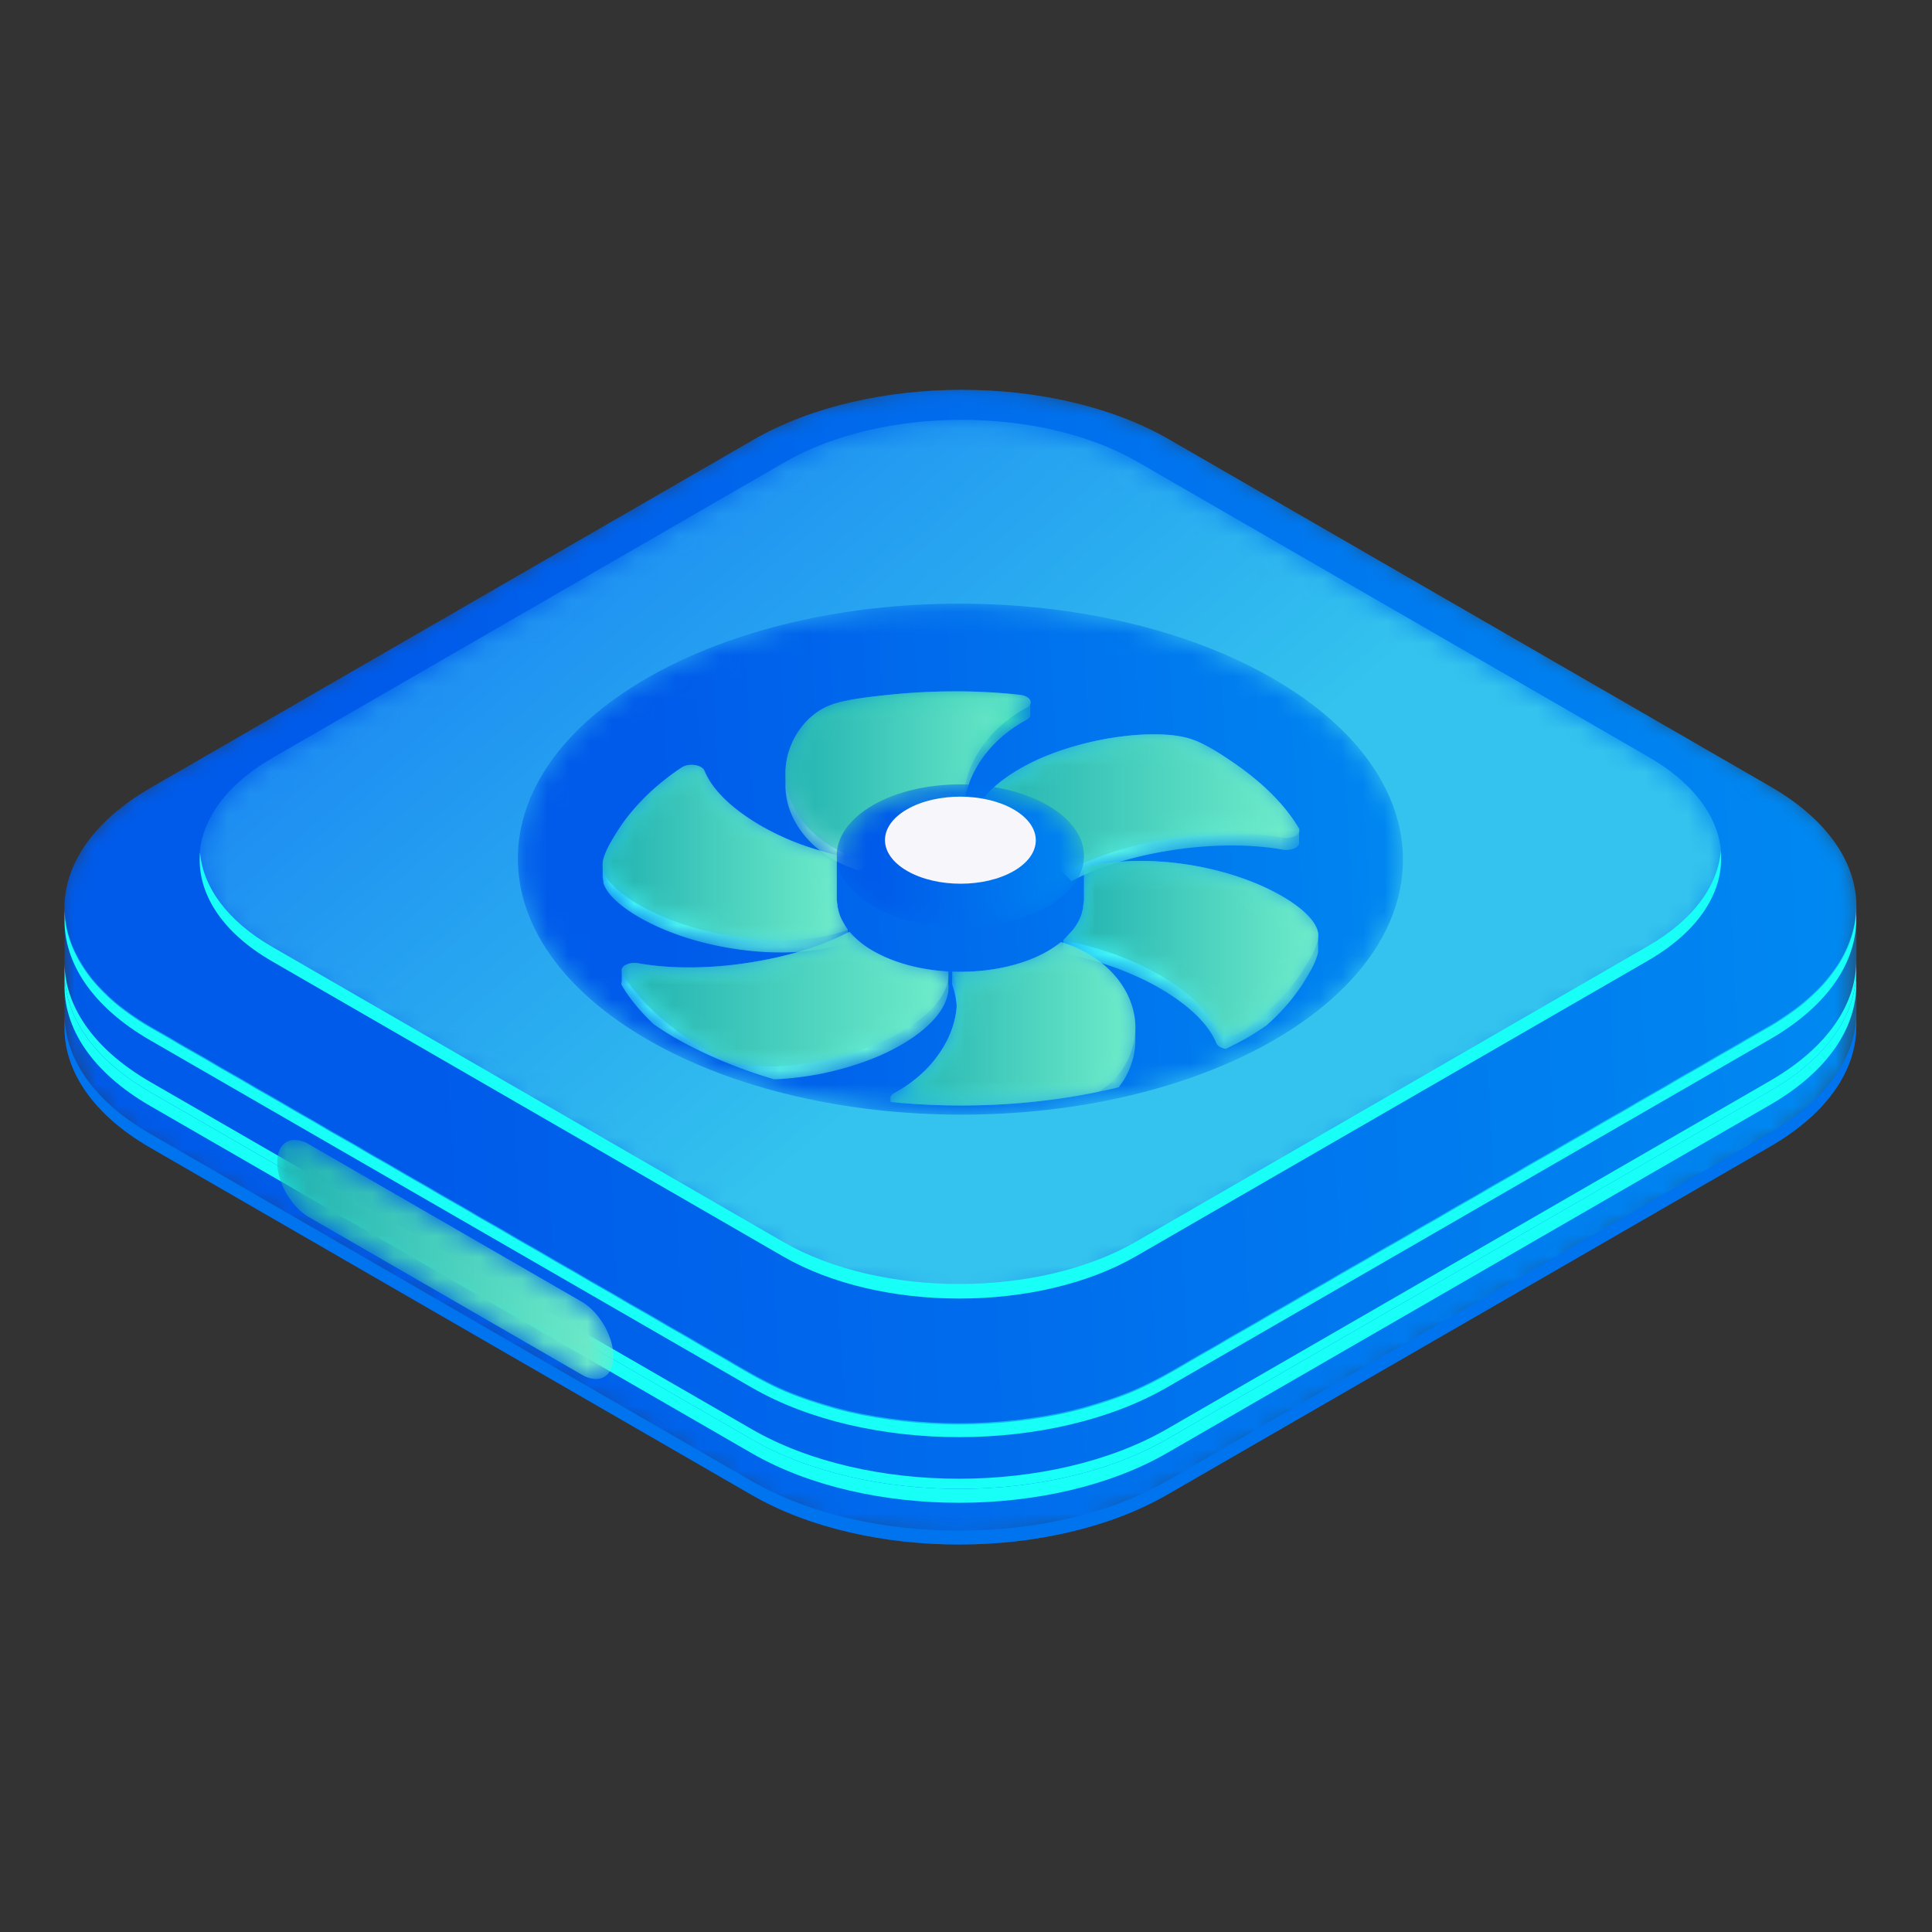 <svg xmlns="http://www.w3.org/2000/svg" xmlns:xlink="http://www.w3.org/1999/xlink" width="90" height="90" viewBox="0 0 90 90"><rect x="0" y="0" width="90" height="90" fill="#333333" stroke="none"/><title>1备份</title><defs><path id="a" d="M32.108 2.471L4.018 18.69c-2.71 1.566-4.044 3.622-4.01 5.67v5.427c-.04 2.05 1.285 4.103 3.988 5.662L32.021 51.63c5.337 3.08 14 3.076 19.348-.013l28.09-16.218c2.66-1.535 3.998-3.545 4.016-5.555h.004V24.25h-.002c.016-2.032-1.313-4.064-3.993-5.612L51.457 2.459C48.794.92 45.301.151 41.805.151c-3.507 0-7.018.774-9.697 2.32"/><linearGradient id="b" x1="205.729%" x2="19.628%" y1="44.043%" y2="51.162%"><stop offset="0%" stop-color="#00C6FB"/><stop offset="100%" stop-color="#005BEA"/></linearGradient><path id="d" d="M32.108 2.471L4.018 18.69C1.347 20.233.007 22.254 0 24.274v.029c.007 2.013 1.338 4.024 3.996 5.557l28.025 16.181c5.337 3.082 14 3.076 19.348-.013l28.09-16.218c5.35-3.089 5.361-8.09.025-11.171L51.457 2.459C48.794.92 45.301.151 41.805.151c-3.507 0-7.018.774-9.697 2.32"/><linearGradient id="e" x1="205.729%" x2="19.628%" y1="45.217%" y2="50.933%"><stop offset="0%" stop-color="#00C6FB"/><stop offset="100%" stop-color="#005BEA"/></linearGradient><path id="g" d="M27.424 2.064L3.567 15.837c-4.544 2.624-4.551 6.87-.02 9.488l23.8 13.742c4.533 2.617 11.89 2.613 16.434-.01l23.855-13.774c4.544-2.623 4.553-6.872.02-9.487l-23.8-13.743C41.593.747 38.628.094 35.659.094c-2.979 0-5.96.657-8.235 1.97"/><linearGradient id="h" x1="0%" x2="50%" y1="33.332%" y2="66.668%"><stop offset="0%" stop-color="#1A85F3"/><stop offset="100%" stop-color="#33C2EE"/><stop offset="100%" stop-color="#34C3EE"/></linearGradient><path id="j" d="M.065 1.095c0 .937.66 2.078 1.474 2.548l12.713 7.34c.813.47 1.472.091 1.472-.846.001-.94-.659-2.08-1.473-2.55L1.538.248a1.338 1.338 0 0 0-.659-.2C.396.047.065.43.065 1.095"/><linearGradient id="k" x1="1.733%" x2="97.536%" y1="50%" y2="50%"><stop offset="0%" stop-color="#21B2B2"/><stop offset="100%" stop-color="#6FECC9"/></linearGradient><path id="m" d="M.065 1.095c0 .937.66 2.078 1.474 2.548l12.713 7.34c.743.43 1.353.141 1.451-.628-.063-.026-.126-.05-.193-.09L2.797 2.926C1.982 2.457 1.323 1.317 1.323.38c0-.079.01-.149.02-.22A1.204 1.204 0 0 0 .877.053c-.48 0-.811.379-.811 1.041"/><path id="o" d="M6.143 3.57c-8.032 4.638-8.017 12.193.035 16.841 8.05 4.649 21.134 4.657 29.168.02 8.031-4.638 8.017-12.192-.035-16.84C31.28 1.262 25.986.097 20.697.097c-5.274 0-10.543 1.157-14.554 3.473"/><linearGradient id="p" x1="205.729%" x2="19.628%" y1="45.217%" y2="50.933%"><stop offset="0%" stop-color="#00C6FB"/><stop offset="100%" stop-color="#005BEA"/></linearGradient><path id="r" d="M5.566 3.208C.916 5.894-.784 9.644.444 13.118l-.002.007c.718 2.03 2.432 3.966 5.156 5.539 7.389 4.266 19.397 4.274 26.77.018 2.709-1.564 4.412-3.49 5.127-5.51l-.002-.007c1.227-3.48-.483-7.242-5.156-9.939C28.637 1.09 23.778.021 18.923.021c-4.84 0-9.676 1.062-13.357 3.187"/><path id="t" d="M3.595 1.051C1.362 1.97.03 3.302.15 4.478c.002.005 0 .012 0 .018.002.006 0 .011 0 .018.002.006 0 .012 0 .017.002.007 0 .013 0 .019.002.005 0 .012 0 .018.002.006 0 .011 0 .018.002.006 0 .012 0 .017.002.007 0 .013 0 .019.002.005 0 .012 0 .018.002.006 0 .012 0 .018.002.007 0 .012 0 .017.002.007 0 .014 0 .019.002.005 0 .012 0 .019.002.005 0 .01 0 .017.002.006 0 .012 0 .018.002.006 0 .013 0 .02.002.004 0 .01 0 .017.002.006 0 .012 0 .017.002.007 0 .013 0 .019.002.005 0 .012 0 .018.002.006 0 .011 0 .018.002.006 0 .012 0 .017.002.007 0 .013 0 .019.002.005 0 .012 0 .018.002.006 0 .011 0 .018.002.006 0 .012 0 .017.002.007 0 .014 0 .019.002.005 0 .012 0 .018.002.006 0 .011 0 .018.002.006 0 .012 0 .017.002.007 0 .013 0 .019 1.279.073 2.525.393 3.506.96.463.267.825.57 1.099.891.976-.51 2.193-.935 3.536-1.23a19.79 19.79 0 0 1 2.199-.345c1.479-.144 2.898-.107 4.102.105.22.04.46.003.619-.092a.322.322 0 0 0 .154-.185c.003-.006-.002-.011 0-.018.003-.006-.002-.012 0-.017.003-.007-.002-.013 0-.019.003-.005-.002-.012 0-.018.003-.006-.002-.011 0-.018.003-.007-.002-.012 0-.017.003-.007-.002-.013 0-.019.003-.005-.002-.012 0-.019.003-.005-.002-.01 0-.017.003-.006-.002-.012 0-.018.003-.006-.002-.012 0-.018.003-.005-.002-.012 0-.019.003-.005-.002-.01 0-.017.003-.007-.002-.012 0-.018.003-.006-.002-.013 0-.02.003-.005-.002-.01 0-.017.003-.006-.002-.012 0-.017.003-.007-.002-.013 0-.019.003-.005-.002-.012 0-.018.003-.006-.002-.011 0-.018.003-.006-.002-.012 0-.017.003-.007-.002-.013 0-.019.003-.005-.002-.012 0-.018.003-.006-.002-.011 0-.018.003-.006-.002-.012 0-.017.003-.007-.002-.013 0-.019.003-.005-.002-.012 0-.019.003-.005-.002-.01 0-.017.003-.006-.002-.012 0-.017.003-.007-.002-.014 0-.019a.211.211 0 0 0-.018-.193c-.494-.825-1.219-1.628-2.158-2.388a13.62 13.62 0 0 0-.984-.723c-.488-.328-.94-.631-1.561-.913-.047-.022-.1-.037-.149-.056C10.02.134 9.358.045 8.603.045c-1.54 0-3.468.373-5.008 1.006"/><linearGradient id="u" x1="1.733%" x2="97.536%" y1="50%" y2="50%"><stop offset="0%" stop-color="#4FF"/><stop offset="100%" stop-color="#6FECC9"/></linearGradient><path id="w" d="M3.595 1.051C1.362 1.97.03 3.302.15 4.478c1.279.073 2.525.393 3.506.96.463.266.825.57 1.099.891.976-.511 2.193-.935 3.536-1.23a19.79 19.79 0 0 1 2.199-.345c1.479-.144 2.898-.107 4.102.105.22.04.46.003.619-.092.16-.096.211-.235.136-.36-.494-.825-1.219-1.628-2.158-2.388a13.62 13.62 0 0 0-.984-.723c-.488-.328-.94-.631-1.561-.913-.047-.022-.1-.037-.149-.056C10.02.134 9.358.045 8.603.045c-1.54 0-3.468.373-5.008 1.006"/><linearGradient id="x" x1="1.733%" x2="97.536%" y1="50%" y2="50%"><stop offset="0%" stop-color="#21B2B2"/><stop offset="100%" stop-color="#6FECC9"/></linearGradient><path id="z" d="M6.432.19c-.529.03-1.059.073-1.577.128-.731.08-1.415.154-2.145.323-.055.013-.105.031-.16.047C1.148 1.065.189 2.468.16 3.902v.54c-.006.207.008.414.041.62.267 1.577 1.606 2.912 3.43 3.443.18-.145.376-.285.6-.415 1.224-.706 2.865-1.023 4.467-.96l-.006-.018h.006l-.006-.018h.006l-.006-.018h.006c-.002-.006-.003-.012-.006-.017h.006c-.002-.007-.003-.013-.006-.019h.006l-.006-.018h.006l-.006-.018h.006c-.002-.006-.003-.012-.006-.017h.006c-.002-.007-.003-.013-.006-.019h.006l-.006-.018h.006l-.006-.018h.006c-.002-.006-.003-.012-.006-.017h.006c-.002-.007-.003-.013-.006-.019h.006l-.006-.019h.006l-.006-.017h.006c-.002-.006-.003-.013-.006-.018h.006l-.006-.02h.006l-.006-.017h.006c-.002-.006-.003-.012-.006-.017h.006c-.002-.007-.003-.013-.006-.019h.006l-.006-.018h.006l-.006-.018h.006c-.002-.006-.003-.012-.006-.017h.006c-.002-.007-.003-.013-.006-.019h.006l-.006-.018h.006l-.006-.018h.006c-.002-.006-.003-.012-.006-.017h.006c-.002-.007-.003-.013-.006-.019h.006l-.006-.018h.006l-.006-.018h.006c-.002-.006-.003-.012-.006-.017h.006a3.685 3.685 0 0 1-.215-1.012c.02-.27.057-.543.133-.816.122-.438.317-.866.577-1.272.518-.813 1.278-1.504 2.197-1.999a.357.357 0 0 0 .173-.181c.002-.007-.002-.013 0-.019.002-.005-.002-.012 0-.018.002-.006-.002-.011 0-.018.002-.006-.002-.012 0-.017.002-.007-.002-.014 0-.019.002-.005-.002-.012 0-.018.002-.006-.002-.011 0-.018.002-.006-.002-.012 0-.017.002-.007-.002-.013 0-.019.002-.005-.002-.012 0-.019.002-.005-.002-.01 0-.017.002-.006-.002-.012 0-.017.002-.007-.002-.013 0-.019.002-.005-.002-.012 0-.019.002-.005-.002-.012 0-.017.002-.007-.002-.013 0-.019.002-.005-.002-.012 0-.018.002-.006-.002-.011 0-.018.002-.006-.002-.012 0-.017.002-.007-.002-.013 0-.019.002-.005-.002-.012 0-.018.002-.006-.002-.011 0-.018.002-.006-.002-.012 0-.017.002-.007-.002-.013 0-.019.002-.005-.002-.012 0-.018.002-.006-.002-.011 0-.018.002-.006-.002-.012 0-.017.002-.007-.002-.013 0-.019.002-.005-.002-.012 0-.018.002-.006-.002-.011 0-.018a.215.215 0 0 0-.002-.192c-.064-.127-.247-.223-.472-.25a27.23 27.23 0 0 0-3.02-.163c-.54 0-1.086.015-1.636.045"/><linearGradient id="A" x1="50%" x2="50%" y1="2.824%" y2="100%"><stop offset="0%" stop-color="#2CDFB0"/><stop offset="100%" stop-color="#93E9DB"/></linearGradient><path id="C" d="M6.432.19c-.529.03-1.059.073-1.577.128-.731.08-1.415.154-2.145.323-.055.013-.105.031-.16.047C.953 1.118-.072 2.88.2 4.502.467 6.08 1.806 7.415 3.63 7.946a4.65 4.65 0 0 1 .6-.415c1.224-.706 2.865-1.024 4.467-.96-.28-.745-.311-1.566-.082-2.386.122-.438.317-.866.577-1.272C9.71 2.1 10.47 1.409 11.389.914c.168-.09.234-.228.17-.356-.063-.127-.246-.223-.471-.25a27.23 27.23 0 0 0-3.02-.163c-.54 0-1.086.015-1.636.045"/><linearGradient id="D" x1="1.733%" x2="97.536%" y1="50%" y2="50%"><stop offset="0%" stop-color="#21B2B2"/><stop offset="100%" stop-color="#6FECC9"/></linearGradient><path id="F" d="M1.808 1.09C.661 1.752.108 2.624.135 3.493a1.191 1.191 0 0 0 0 .109 1.15 1.15 0 0 0 0 .107 1.191 1.191 0 0 0 0 .11 1.17 1.17 0 0 0 0 .107c-.001.036-.002.071 0 .108a1.167 1.167 0 0 0 0 .108 1.17 1.17 0 0 0 0 .108 1.195 1.195 0 0 0 0 .11c-.001.035-.002.07 0 .107a1.188 1.188 0 0 0 0 .109 1.146 1.146 0 0 0 0 .107 1.195 1.195 0 0 0 0 .11 1.167 1.167 0 0 0 0 .107 1.174 1.174 0 0 0 0 .109 1.167 1.167 0 0 0 0 .108c-.001.036-.002.07 0 .108a1.17 1.17 0 0 0 0 .108 1.167 1.167 0 0 0 0 .108 1.191 1.191 0 0 0 0 .11 1.146 1.146 0 0 0 0 .106 1.195 1.195 0 0 0 0 .11c-.001.034-.002.07 0 .107a1.191 1.191 0 0 0 0 .109 1.167 1.167 0 0 0 0 .108 1.17 1.17 0 0 0 0 .108 1.167 1.167 0 0 0 0 .108 1.174 1.174 0 0 0 0 .109 1.167 1.167 0 0 0 0 .108 1.167 1.167 0 0 0 0 .108 1.191 1.191 0 0 0 0 .109C.11 7.61.668 8.485 1.817 9.149c2.252 1.3 5.9 1.302 8.147.004 1.148-.661 1.7-1.534 1.673-2.403a1.726 1.726 0 0 0 0-.109 1.721 1.721 0 0 0 0-.108 1.727 1.727 0 0 0 0-.108 1.726 1.726 0 0 0 0-.108 1.716 1.716 0 0 0 0-.108 1.732 1.732 0 0 0 0-.108 1.716 1.716 0 0 0 0-.108 1.763 1.763 0 0 0 0-.11 1.727 1.727 0 0 0 0-.108 1.726 1.726 0 0 0 0-.108 1.721 1.721 0 0 0 0-.108 1.727 1.727 0 0 0 0-.108 1.721 1.721 0 0 0 0-.108 1.727 1.727 0 0 0 0-.108 1.721 1.721 0 0 0 0-.109 1.727 1.727 0 0 0 0-.108 1.726 1.726 0 0 0 0-.108 1.716 1.716 0 0 0 0-.108 1.763 1.763 0 0 0 0-.11 1.721 1.721 0 0 0 0-.107 1.726 1.726 0 0 0 0-.108 1.727 1.727 0 0 0 0-.109 1.727 1.727 0 0 0 0-.108 1.721 1.721 0 0 0 0-.108 1.721 1.721 0 0 0 0-.108 1.721 1.721 0 0 0 0-.108 1.732 1.732 0 0 0 0-.108 1.758 1.758 0 0 0 0-.11 1.727 1.727 0 0 0 0-.108v-.108c.023-.87-.531-1.743-1.683-2.407C8.826.445 7.35.119 5.874.119c-1.473 0-2.943.323-4.066.97"/><path id="H" d="M1.808 1.09c-2.247 1.298-2.243 3.402.009 4.704 2.252 1.3 5.9 1.302 8.147.004 2.247-1.297 2.242-3.403-.01-4.703C8.826.445 7.35.119 5.874.119c-1.473 0-2.943.323-4.066.97"/><linearGradient id="I" x1="205.729%" x2="19.628%" y1="45.217%" y2="50.933%"><stop offset="0%" stop-color="#00C6FB"/><stop offset="100%" stop-color="#005BEA"/></linearGradient><path id="K" d="M3.727.136c-.99.657-1.83 1.42-2.498 2.269-.22.277-.418.564-.592.852-.246.406-.475.784-.584 1.234-.01.035-.005.069-.011.103l.002.009-.002.01.002.01-.002.008.002.009-.002.01.002.01-.002.008.002.009-.002.01.002.01-.002.008.002.009-.002.01.002.01-.002.01.002.008-.002.01.002.009-.002.01.002.008-.002.01.002.009-.002.01.002.008-.002.01.002.009-.002.01.002.008-.002.01.002.009-.002.01.002.009-.002.01.002.008-.002.01.002.009-.002.01.002.008-.002.01.002.009-.002.01.002.009-.002.01.002.008-.002.01.002.009-.002.01.002.01-.002.008.002.009-.002.01.002.01-.002.008.002.009-.002.01.002.01-.002.008.002.009-.002.011.002.009-.002.008c-.011.08.014.164.03.247.008.046-.002.088.015.134.324.959 2.245 2.112 4.506 2.708 2.498.66 5.17.662 6.874.017l-.011-.015.01-.004c-.004-.004-.006-.01-.01-.015a.068.068 0 0 1 .01-.003l-.01-.016.01-.003c-.004-.004-.006-.011-.01-.015a.136.136 0 0 1 .01-.004l-.01-.015.01-.003-.01-.015a.068.068 0 0 1 .01-.004l-.01-.015a.094.094 0 0 1 .01-.003c-.004-.005-.006-.011-.01-.015.003-.003.006-.003.01-.005-.004-.004-.006-.01-.01-.015l.01-.002-.01-.016.01-.004c-.004-.004-.006-.01-.01-.015l.01-.002c-.004-.006-.006-.012-.01-.016l.01-.004-.01-.015c.003 0 .006-.003.01-.003l-.01-.015.01-.004-.01-.016.01-.002-.01-.015.01-.005c-.004-.004-.006-.01-.01-.015l.01-.002-.01-.015.01-.005c-.004-.004-.006-.01-.01-.015l.01-.002-.01-.015c.003-.003.006-.003.01-.005-.004-.004-.006-.01-.01-.015l.01-.002-.01-.016.01-.004c-.004-.004-.006-.01-.01-.015l.01-.002-.01-.017a.136.136 0 0 1 .01-.003c-.004-.004-.006-.01-.01-.015l.01-.004-.01-.015a.136.136 0 0 1 .01-.003c-.004-.004-.006-.011-.01-.015l.01-.004-.01-.015.01-.003c-.004-.004-.006-.011-.01-.016a.136.136 0 0 1 .01-.003l-.01-.015a.09.09 0 0 1 .01-.003l-.01-.016.01-.003c-.013-.015-.017-.031-.029-.047l-.002-.004c-.079-.105-.135-.214-.193-.323l-.005-.005c-.041-.079-.087-.155-.118-.234v-.004a1.955 1.955 0 0 1-.105-.367l-.002-.007c-.007-.038-.027-.076-.033-.116l.01-.032c-.01-.083-.04-.166-.04-.25V5.193a.362.362 0 0 1 0-.045.332.332 0 0 1 0-.044.344.344 0 0 1 0-.045.344.344 0 0 1 0-.045.327.327 0 0 1 0-.043.362.362 0 0 1 0-.046.327.327 0 0 1 0-.044.347.347 0 0 1 0-.045.344.344 0 0 1 0-.045.345.345 0 0 1 0-.044.344.344 0 0 1 0-.045.33.33 0 0 1 0-.044.344.344 0 0 1 0-.045.345.345 0 0 1 0-.044.347.347 0 0 1 0-.045.347.347 0 0 1 0-.045.327.327 0 0 1 0-.044.362.362 0 0 1 0-.046.327.327 0 0 1 0-.043.347.347 0 0 1 0-.045.344.344 0 0 1 0-.045v-.032c-.917-.23-1.82-.517-2.64-.905a11.157 11.157 0 0 1-1.622-.926C5.726 1.723 5.068.997 4.784.288 4.732.16 4.558.058 4.335.026a1.044 1.044 0 0 0-.152-.011.835.835 0 0 0-.456.121"/><linearGradient id="L" x1="1.733%" x2="97.536%" y1="50%" y2="50%"><stop offset="0%" stop-color="#3EFFFF"/><stop offset="100%" stop-color="#6FECC9"/></linearGradient><path id="N" d="M3.727.136c-.99.657-1.83 1.42-2.498 2.269-.22.277-.418.564-.592.852-.246.406-.475.784-.584 1.234-.01.035-.005.069-.011.103-.153 1.016 1.983 2.412 4.551 3.089 2.498.66 5.17.662 6.874.016-.016-.018-.024-.038-.039-.058-.044-.061-.081-.122-.12-.183v-.003a2.302 2.302 0 0 1-.204-.4c-.002-.002-.003-.006-.004-.01a2.043 2.043 0 0 1-.14-.664c0-.023-.011-.046-.011-.07V5.192a.362.362 0 0 1 0-.045.332.332 0 0 1 0-.044.344.344 0 0 1 0-.045.344.344 0 0 1 0-.045.327.327 0 0 1 0-.043.362.362 0 0 1 0-.046.327.327 0 0 1 0-.044.347.347 0 0 1 0-.045.344.344 0 0 1 0-.045.345.345 0 0 1 0-.044.344.344 0 0 1 0-.045.33.33 0 0 1 0-.044.344.344 0 0 1 0-.045.345.345 0 0 1 0-.044.347.347 0 0 1 0-.045.347.347 0 0 1 0-.045.327.327 0 0 1 0-.044.362.362 0 0 1 0-.046.327.327 0 0 1 0-.043.347.347 0 0 1 0-.045.344.344 0 0 1 0-.045v-.032c-.917-.23-1.82-.517-2.64-.905a11.157 11.157 0 0 1-1.622-.926C5.726 1.723 5.068.997 4.784.288 4.732.16 4.558.058 4.335.026a1.044 1.044 0 0 0-.152-.011.835.835 0 0 0-.456.121"/><linearGradient id="O" x1="1.733%" x2="97.536%" y1="50%" y2="50%"><stop offset="0%" stop-color="#21B2B2"/><stop offset="100%" stop-color="#6FECC9"/></linearGradient><path id="Q" d="M.984.452v.423a.202.202 0 0 1 0 .037.181.181 0 0 1 0 .036.206.206 0 0 1 0 .037.18.18 0 0 1 0 .035.204.204 0 0 1 0 .037.181.181 0 0 1 0 .035.202.202 0 0 1 0 .037.192.192 0 0 1 0 .036.193.193 0 0 1 0 .036.192.192 0 0 1 0 .036.192.192 0 0 1 0 .036.19.19 0 0 1 0 .036.195.195 0 0 1 0 .036.192.192 0 0 1 0 .036.192.192 0 0 1 0 .036.192.192 0 0 1 0 .036.192.192 0 0 1 0 .036.192.192 0 0 1 0 .036.192.192 0 0 1 0 .036.193.193 0 0 1 0 .037.192.192 0 0 1 0 .036.192.192 0 0 1 0 .036.192.192 0 0 1 0 .036.204.204 0 0 1 0 .037.181.181 0 0 1 0 .035.202.202 0 0 1 0 .037.181.181 0 0 1 0 .035.204.204 0 0 1 0 .037.181.181 0 0 1 0 .035.202.202 0 0 1 0 .037c.002.1-.032.201-.046.302.002.014.01.028.013.043-.01.057-.033.113-.046.168v.003c-.017.06-.028.122-.05.183l-.002.003a2.339 2.339 0 0 1-.25.495c-.03.048-.067.096-.103.144l-.002.003c-.081.109-.184.211-.284.314-.066.067-.116.135-.19.2l-.013.014c.006 0 .01.003.016.003l-.016.017c.006 0 .01.002.016.003l-.016.017c.006 0 .01.002.016.003L.01 3.89c.006 0 .01.002.017.005L.01 3.91a.073.073 0 0 1 .016.004c-.005.004-.01.011-.016.015a.073.073 0 0 1 .016.005l-.016.015a.065.065 0 0 1 .016.005l-.016.015a.059.059 0 0 1 .016.004c-.005.005-.01.011-.016.015a.073.073 0 0 1 .016.005l-.016.015a.083.083 0 0 1 .016.004l-.016.016a.059.059 0 0 1 .016.004c-.005.004-.01.011-.016.015.006.001.01.004.017.005l-.017.015a.132.132 0 0 0 .016.004l-.016.016a.111.111 0 0 0 .016.004c-.005.004-.01.011-.016.015a.129.129 0 0 0 .016.005l-.016.015a.163.163 0 0 0 .016.004c-.005.005-.01.012-.016.016a.174.174 0 0 0 .016.004l-.016.015a.08.08 0 0 0 .016.005l-.016.015a.136.136 0 0 0 .016.004l-.016.016c.006.002.01.004.017.004-.006.006-.01.011-.017.016.006.001.01.004.016.004a.103.103 0 0 1-.016.016c.006.001.01.003.016.003a.104.104 0 0 1-.016.017c.006 0 .01.003.016.003a.098.098 0 0 1-.016.016c.006.002.01.004.016.004a.1.1 0 0 1-.016.016c.006.001.01.003.016.003a.097.097 0 0 1-.016.017c.006.001.01.003.016.003a.097.097 0 0 1-.016.016c.006.002.01.004.016.004a.103.103 0 0 1-.016.016c.006.001.01.003.017.003l-.017.018c.006 0 .01.002.016.003l-.016.016c.006 0 .01.003.016.004l-.016.016c.006 0 .01.002.016.004l-.016.016a15.08 15.08 0 0 1 3.617 1.155 11.2 11.2 0 0 1 1.62.929c.961.666 1.62 1.394 1.905 2.102.051.126.22.224.437.26.351-.176.705-.35 1.038-.543.302-.174.572-.359.848-.541a9.938 9.938 0 0 0 1.23-1.291c.22-.28.42-.566.593-.854.245-.406.475-.785.585-1.235.008-.035.004-.068.01-.102l-.002-.008.001-.012c.001-.002-.001-.004-.001-.008l.001-.012c.001-.002-.001-.004-.001-.007l.001-.012c.001-.002-.001-.005-.001-.008l.001-.012c.001-.002-.001-.005-.001-.009l.001-.01c.001-.003-.001-.006-.001-.01l.001-.01c.001-.002-.001-.006-.001-.01l.001-.01c.001-.002-.001-.006-.001-.009l.001-.01c.001-.003-.001-.006-.001-.01l.001-.01c.001-.003-.001-.006-.001-.01l.001-.01c.001-.002-.001-.005-.001-.009l.001-.01c.001-.003-.001-.006-.001-.01l.001-.01c.001-.003-.001-.007-.001-.009l.001-.01c.001-.004-.001-.008-.001-.01l.001-.01c.001-.004-.001-.007-.001-.01l.001-.01c.001-.003-.001-.007-.001-.009l.001-.01c.001-.004-.001-.008-.001-.01l.001-.01c.001-.004-.001-.007-.001-.01l.001-.01c.001-.004-.001-.007-.001-.009l.001-.01c.001-.004-.001-.007-.001-.01l.001-.012c.001-.003-.001-.005-.001-.007l.001-.012c.001-.004-.001-.006-.001-.008l.001-.012c.001-.003-.001-.005-.001-.008l.001-.012c.001-.003-.001-.005-.001-.007l.001-.012c.001-.003-.001-.006-.001-.008l.001-.012c.001-.003-.001-.005-.001-.008l.001-.012c.001-.003-.001-.005-.001-.007l.001-.012c.001-.004-.001-.006-.001-.008l.001-.013c.001-.002-.001-.004-.001-.008l.001-.012c.001-.002-.001-.004-.001-.007l.001-.012c.001-.003-.001-.005-.001-.008l.001-.012C12.046 2.695 9.91 1.3 7.342.622A14.787 14.787 0 0 0 3.619.13c-.97 0-1.872.108-2.635.322"/><linearGradient id="R" x1="1.733%" x2="97.536%" y1="50%" y2="50%"><stop offset="0%" stop-color="#3DFFFF"/><stop offset="100%" stop-color="#6FECC9"/></linearGradient><path id="T" d="M.984.452v.423a.202.202 0 0 1 0 .037.181.181 0 0 1 0 .036.206.206 0 0 1 0 .037.18.18 0 0 1 0 .035.204.204 0 0 1 0 .037.181.181 0 0 1 0 .035.202.202 0 0 1 0 .037.192.192 0 0 1 0 .036.193.193 0 0 1 0 .036.192.192 0 0 1 0 .036.192.192 0 0 1 0 .036.19.19 0 0 1 0 .036.195.195 0 0 1 0 .036.192.192 0 0 1 0 .036.192.192 0 0 1 0 .036.192.192 0 0 1 0 .036.192.192 0 0 1 0 .036.192.192 0 0 1 0 .036.192.192 0 0 1 0 .036.193.193 0 0 1 0 .037.192.192 0 0 1 0 .036.192.192 0 0 1 0 .036.192.192 0 0 1 0 .036.204.204 0 0 1 0 .037.181.181 0 0 1 0 .035.202.202 0 0 1 0 .037.181.181 0 0 1 0 .035.204.204 0 0 1 0 .037.181.181 0 0 1 0 .035.202.202 0 0 1 0 .037c.001.03-.013.061-.013.092-.006.144-.03.286-.068.428-.012.048-.015.096-.03.144l-.003.004c-.061.18-.153.356-.266.53-.03.047-.066.09-.1.138a3.25 3.25 0 0 1-.398.442.008.008 0 0 0-.005.004c-.028.025-.049.05-.077.076H.023l-.013.014c1.256.234 2.5.63 3.617 1.156.594.28 1.14.593 1.62.928.961.666 1.62 1.394 1.905 2.103.051.128.226.23.449.263.221.03.457-.01.607-.112.99-.657 1.83-1.42 2.498-2.267.22-.28.42-.566.592-.854.245-.405.475-.784.585-1.234.008-.035.004-.068.01-.103C12.045 2.695 9.91 1.3 7.341.622A14.787 14.787 0 0 0 3.619.13c-.97 0-1.872.108-2.635.322"/><linearGradient id="U" x1="1.733%" x2="97.536%" y1="50%" y2="50%"><stop offset="0%" stop-color="#21B2B2"/><stop offset="100%" stop-color="#6FECC9"/></linearGradient><path id="W" d="M7.196 1.268a19.56 19.56 0 0 1-2.2.345c-1.478.145-2.896.109-4.101-.105a.951.951 0 0 0-.619.091.321.321 0 0 0-.154.188c-.003.006.001.011 0 .018-.003.007.001.013 0 .02-.003.006.001.013 0 .02-.003.006.001.012 0 .019-.003.006.001.013 0 .02-.003.006.001.013 0 .02-.003.006.001.011 0 .018-.003.006.001.013 0 .02-.003.006.001.012 0 .018-.003.007.001.013 0 .02-.003.006.001.013 0 .02-.003.006.001.012 0 .02-.003.006.001.012 0 .019-.003.006.001.013 0 .02-.003.006.001.011 0 .018-.003.006.001.013 0 .02-.003.006.001.012 0 .018-.003.007.001.013 0 .02-.003.006.001.013 0 .02-.003.006.001.012 0 .02-.003.006.001.012 0 .019-.003.006.001.013 0 .02-.003.006.001.012 0 .018-.003.007.001.013 0 .02-.003.006.001.012 0 .018-.003.007.001.013 0 .02-.003.007.001.013 0 .02-.003.006.001.013 0 .02-.003.006.001.012 0 .019-.003.006.001.013 0 .02a.208.208 0 0 0 .018.192c.365.612.861 1.212 1.476 1.792.296.198.59.397.913.583 1.417.819 3.005 1.476 4.696 1.98a14.23 14.23 0 0 0 4.669-.999c2.23-.918 3.562-2.251 3.444-3.426-.002-.007 0-.013 0-.02-.002-.006 0-.013 0-.02-.002-.006 0-.013 0-.019-.002-.007 0-.013 0-.02-.002-.006 0-.013 0-.02-.002-.006 0-.012 0-.018-.002-.007 0-.013 0-.02-.002-.006 0-.012 0-.018-.002-.007 0-.013 0-.02-.002-.006 0-.013 0-.02-.002-.006 0-.013 0-.02-.002-.006 0-.012 0-.019-.002-.006 0-.013 0-.02-.002-.006 0-.013 0-.018-.002-.006 0-.013 0-.02-.002-.006 0-.012 0-.018-.002-.007 0-.014 0-.02-.002-.007 0-.013 0-.02-.002-.006 0-.013 0-.02-.002-.006 0-.012 0-.019-.002-.006 0-.013 0-.02-.002-.006 0-.013 0-.018-.002-.007 0-.013 0-.02-.002-.007 0-.012 0-.018-.002-.007 0-.014 0-.02-.002-.007 0-.013 0-.02-.002-.006 0-.013 0-.02-.002-.006 0-.012 0-.019-.002-.007 0-.013 0-.02-.002-.006 0-.013 0-.018-.002-.007 0-.013 0-.02-1.28-.073-2.526-.392-3.508-.958A4.2 4.2 0 0 1 10.731.04c-.975.51-2.192.934-3.535 1.229"/><linearGradient id="X" x1="1.733%" x2="97.536%" y1="50%" y2="50%"><stop offset="0%" stop-color="#48FFFF"/><stop offset="100%" stop-color="#6FECC9"/></linearGradient><path id="Z" d="M7.196 1.268a19.56 19.56 0 0 1-2.2.345c-1.478.145-2.896.109-4.101-.105a.951.951 0 0 0-.619.091c-.16.097-.212.235-.136.361.493.825 1.22 1.628 2.16 2.388.307.249.638.493.982.723.487.327.942.631 1.562.913.046.022.1.037.149.055 1.446.587 4.604.22 6.9-.723 2.23-.918 3.563-2.252 3.445-3.427-1.28-.073-2.526-.392-3.508-.958A4.2 4.2 0 0 1 10.731.04c-.975.51-2.192.934-3.535 1.229"/><linearGradient id="aa" x1="1.733%" x2="97.536%" y1="50%" y2="50%"><stop offset="0%" stop-color="#21B2B2"/><stop offset="100%" stop-color="#6FECC9"/></linearGradient><path id="ac" d="M7.38.451c-1.223.706-2.863 1.023-4.464.96l.004.019h-.004l.004.02h-.004l.004.019h-.004l.004.02h-.004l.004.02h-.004l.004.019h-.004l.004.019h-.004l.004.02h-.004l.004.018h-.004l.004.02h-.004l.004.02h-.004l.004.019h-.004l.004.02h-.004l.004.019h-.004l.004.019h-.004l.004.02h-.004l.004.018h-.004l.004.02h-.004l.004.02h-.004l.004.019h-.004l.004.02h-.004l.004.02h-.004l.004.018h-.004l.004.02h-.004l.004.018h-.004l.004.02h-.004l.004.02h-.004l.004.019h-.004l.004.02h-.004l.004.02h-.004l.004.018h-.004c.12.32.186.656.212 1a4 4 0 0 1-.131.786 4.7 4.7 0 0 1-.576 1.271c-.519.813-1.279 1.504-2.198 1.999a.35.35 0 0 0-.173.183c-.002.006.002.013 0 .02-.002.006.002.013 0 .019s.002.013 0 .02c-.002.005.002.012 0 .018-.002.006.002.013 0 .02-.002.006.002.013 0 .02-.002.006.002.012 0 .019-.002.006.002.013 0 .02-.002.006.002.013 0 .02-.002.005.002.012 0 .018-.002.006.002.013 0 .02-.002.005.002.012 0 .018 3.558.36 7.253.135 10.621-.68a3.563 3.563 0 0 0 .782-2.123v-.579a3.275 3.275 0 0 0-.043-.62C11.145 1.904 9.806.567 7.982.036a4.787 4.787 0 0 1-.602.415"/><linearGradient id="ad" x1="1.733%" x2="97.536%" y1="50%" y2="50%"><stop offset="0%" stop-color="#41FFFF"/><stop offset="100%" stop-color="#6FECC9"/></linearGradient><path id="af" d="M7.38.451c-1.223.706-2.863 1.023-4.464.96.28.745.31 1.565.081 2.387a4.7 4.7 0 0 1-.576 1.271c-.519.813-1.279 1.504-2.198 1.999-.169.09-.234.228-.17.356.012.026.047.044.07.065 3.21.318 6.524.156 9.613-.482 1.197-.677 1.907-2.15 1.674-3.526C11.145 1.904 9.806.567 7.982.036a4.787 4.787 0 0 1-.602.415"/><linearGradient id="ag" x1="1.733%" x2="97.536%" y1="50%" y2="50%"><stop offset="0%" stop-color="#21B2B2"/><stop offset="100%" stop-color="#6FECC9"/></linearGradient></defs><g fill="none" fill-rule="evenodd"><g transform="translate(3 18.01)"><mask id="c" fill="#fff"><use xlink:href="#a"/></mask><path fill="url(#b)" d="M32.108 2.471L4.018 18.69c-2.71 1.566-4.044 3.622-4.01 5.67v5.427c-.04 2.05 1.285 4.103 3.988 5.662L32.021 51.63c5.337 3.08 14 3.076 19.348-.013l28.09-16.218c2.66-1.535 3.998-3.545 4.016-5.555h.004V24.25h-.002c.016-2.032-1.313-4.064-3.993-5.612L51.457 2.459C48.794.92 45.301.151 41.805.151c-3.507 0-7.018.774-9.697 2.32" mask="url(#c)"/></g><path fill="#0073EE" d="M6.996 52.815l28.025 16.181c5.337 3.082 14 3.076 19.348-.013l28.09-16.218c2.716-1.568 4.05-3.628 4.012-5.68v.647c.037 2.051-1.296 4.111-4.012 5.68L54.37 69.63c-5.349 3.088-14.011 3.095-19.348.013L6.996 53.463c-2.707-1.563-4.033-3.62-3.989-5.672V47.145c-.044 2.05 1.282 4.109 3.989 5.67"/><path fill="#17FFF6" d="M6.996 47.813l28.025 16.18c5.337 3.083 14 3.076 19.348-.012l28.09-16.218c2.716-1.569 4.05-3.629 4.012-5.68v.647c.037 2.052-1.296 4.112-4.012 5.68L54.37 64.627c-5.349 3.089-14.011 3.095-19.348.013L6.996 48.46c-2.707-1.562-4.033-3.62-3.989-5.671v-.647c-.044 2.051 1.282 4.109 3.989 5.671"/><path fill="#17FFF6" d="M82.46 50.347L54.368 66.565c-5.349 3.089-14.011 3.093-19.348.013L6.996 50.398c-2.706-1.565-4.033-3.62-3.989-5.672v.475c-.044 2.05 1.283 4.106 3.989 5.67L35.02 67.052c5.337 3.08 14 3.076 19.348-.013l28.09-16.218c2.716-1.568 4.05-3.628 4.012-5.682v-.474c.037 2.054-1.296 4.114-4.012 5.682"/><path fill="#17FFF6" d="M6.996 50.871l28.025 16.18c5.337 3.081 14 3.077 19.348-.012l28.09-16.218c2.716-1.568 4.05-3.628 4.012-5.682v.647c.037 2.053-1.296 4.113-4.012 5.682L54.37 67.685c-5.349 3.09-14.011 3.094-19.348.013L6.996 51.518c-2.707-1.564-4.033-3.62-3.989-5.67v-.647c-.044 2.05 1.282 4.106 3.989 5.67"/><g transform="translate(3 18.01)"><mask id="f" fill="#fff"><use xlink:href="#d"/></mask><path fill="url(#e)" d="M32.108 2.471L4.018 18.69C1.347 20.233.007 22.254 0 24.274v.029c.007 2.013 1.338 4.024 3.996 5.557l28.025 16.181c5.337 3.082 14 3.076 19.348-.013l28.09-16.218c5.35-3.089 5.361-8.09.025-11.171L51.457 2.459C48.794.92 45.301.151 41.805.151c-3.507 0-7.018.774-9.697 2.32" mask="url(#f)"/></g><g transform="translate(9.137 19.463)"><mask id="i" fill="#fff"><use xlink:href="#g"/></mask><path fill="url(#h)" d="M27.424 2.064L3.567 15.837c-4.544 2.624-4.551 6.87-.02 9.488l23.8 13.742c4.533 2.617 11.89 2.613 16.434-.01l23.855-13.774c4.544-2.623 4.553-6.872.02-9.487l-23.8-13.743C41.593.747 38.628.094 35.659.094c-2.979 0-5.96.657-8.235 1.97" mask="url(#i)"/></g><path fill="#17FFF6" d="M76.773 44.07L52.918 57.843c-4.543 2.624-11.9 2.628-16.433.011l-23.8-13.742c-2.114-1.22-3.227-2.796-3.366-4.395-.158 1.826.954 3.68 3.365 5.07l23.8 13.743c4.533 2.617 11.89 2.613 16.434-.01l23.855-13.774c2.425-1.4 3.546-3.264 3.386-5.094-.139 1.606-1.258 3.19-3.386 4.418"/><g transform="translate(12.851 53.055)"><mask id="l" fill="#fff"><use xlink:href="#j"/></mask><path fill="url(#k)" d="M.065 1.095c0 .937.66 2.078 1.474 2.548l12.713 7.34c.813.47 1.472.091 1.472-.846.001-.94-.659-2.08-1.473-2.55L1.538.248a1.338 1.338 0 0 0-.659-.2C.396.047.065.43.065 1.095" mask="url(#l)"/></g><g transform="translate(12.851 53.055)"><mask id="n" fill="#fff"><use xlink:href="#m"/></mask><path d="M.065 1.095c0 .937.66 2.078 1.474 2.548l12.713 7.34c.743.43 1.353.141 1.451-.628-.063-.026-.126-.05-.193-.09L2.797 2.926C1.982 2.457 1.323 1.317 1.323.38c0-.079.01-.149.02-.22A1.204 1.204 0 0 0 .877.053c-.48 0-.811.379-.811 1.041" mask="url(#n)"/></g><g transform="translate(23.995 28.022)"><mask id="q" fill="#fff"><use xlink:href="#o"/></mask><path fill="url(#p)" d="M6.143 3.57c-8.032 4.638-8.017 12.193.035 16.841 8.05 4.649 21.134 4.657 29.168.02 8.031-4.638 8.017-12.192-.035-16.84C31.28 1.262 25.986.097 20.697.097c-5.274 0-10.543 1.157-14.554 3.473" mask="url(#q)"/></g><g transform="translate(25.771 29.637)"><mask id="s" fill="#fff"><use xlink:href="#r"/></mask><path d="M5.566 3.208C.916 5.894-.784 9.644.444 13.118l-.002.007c.718 2.03 2.432 3.966 5.156 5.539 7.389 4.266 19.397 4.274 26.77.018 2.709-1.564 4.412-3.49 5.127-5.51l-.002-.007c1.227-3.48-.483-7.242-5.156-9.939C28.637 1.09 23.778.021 18.923.021c-4.84 0-9.676 1.062-13.357 3.187" mask="url(#s)"/></g><g transform="translate(45.151 34.16)"><mask id="v" fill="#fff"><use xlink:href="#t"/></mask><path fill="url(#u)" d="M3.595 1.051C1.362 1.97.03 3.302.15 4.478c.002.005 0 .012 0 .018.002.006 0 .011 0 .018.002.006 0 .012 0 .017.002.007 0 .013 0 .019.002.005 0 .012 0 .018.002.006 0 .011 0 .018.002.006 0 .012 0 .017.002.007 0 .013 0 .019.002.005 0 .012 0 .018.002.006 0 .012 0 .018.002.007 0 .012 0 .017.002.007 0 .014 0 .019.002.005 0 .012 0 .019.002.005 0 .01 0 .017.002.006 0 .012 0 .018.002.006 0 .013 0 .02.002.004 0 .01 0 .017.002.006 0 .012 0 .017.002.007 0 .013 0 .019.002.005 0 .012 0 .018.002.006 0 .011 0 .018.002.006 0 .012 0 .017.002.007 0 .013 0 .019.002.005 0 .012 0 .018.002.006 0 .011 0 .018.002.006 0 .012 0 .017.002.007 0 .014 0 .019.002.005 0 .012 0 .018.002.006 0 .011 0 .018.002.006 0 .012 0 .017.002.007 0 .013 0 .019 1.279.073 2.525.393 3.506.96.463.267.825.57 1.099.891.976-.51 2.193-.935 3.536-1.23a19.79 19.79 0 0 1 2.199-.345c1.479-.144 2.898-.107 4.102.105.22.04.46.003.619-.092a.322.322 0 0 0 .154-.185c.003-.006-.002-.011 0-.018.003-.006-.002-.012 0-.017.003-.007-.002-.013 0-.019.003-.005-.002-.012 0-.018.003-.006-.002-.011 0-.018.003-.007-.002-.012 0-.017.003-.007-.002-.013 0-.019.003-.005-.002-.012 0-.019.003-.005-.002-.01 0-.017.003-.006-.002-.012 0-.018.003-.006-.002-.012 0-.018.003-.005-.002-.012 0-.019.003-.005-.002-.01 0-.017.003-.007-.002-.012 0-.018.003-.006-.002-.013 0-.02.003-.005-.002-.01 0-.017.003-.006-.002-.012 0-.017.003-.007-.002-.013 0-.019.003-.005-.002-.012 0-.018.003-.006-.002-.011 0-.018.003-.006-.002-.012 0-.017.003-.007-.002-.013 0-.019.003-.005-.002-.012 0-.018.003-.006-.002-.011 0-.018.003-.006-.002-.012 0-.017.003-.007-.002-.013 0-.019.003-.005-.002-.012 0-.019.003-.005-.002-.01 0-.017.003-.006-.002-.012 0-.017.003-.007-.002-.014 0-.019a.211.211 0 0 0-.018-.193c-.494-.825-1.219-1.628-2.158-2.388a13.62 13.62 0 0 0-.984-.723c-.488-.328-.94-.631-1.561-.913-.047-.022-.1-.037-.149-.056C10.02.134 9.358.045 8.603.045c-1.54 0-3.468.373-5.008 1.006" mask="url(#v)"/></g><g transform="translate(45.151 34.16)"><mask id="y" fill="#fff"><use xlink:href="#w"/></mask><path fill="url(#x)" d="M3.595 1.051C1.362 1.97.03 3.302.15 4.478c1.279.073 2.525.393 3.506.96.463.266.825.57 1.099.891.976-.511 2.193-.935 3.536-1.23a19.79 19.79 0 0 1 2.199-.345c1.479-.144 2.898-.107 4.102.105.22.04.46.003.619-.092.16-.096.211-.235.136-.36-.494-.825-1.219-1.628-2.158-2.388a13.62 13.62 0 0 0-.984-.723c-.488-.328-.94-.631-1.561-.913-.047-.022-.1-.037-.149-.056C10.02.134 9.358.045 8.603.045c-1.54 0-3.468.373-5.008 1.006" mask="url(#y)"/></g><g transform="translate(36.43 32.06)"><mask id="B" fill="#fff"><use xlink:href="#z"/></mask><path fill="url(#A)" d="M6.432.19c-.529.03-1.059.073-1.577.128-.731.08-1.415.154-2.145.323-.055.013-.105.031-.16.047C1.148 1.065.189 2.468.16 3.902v.54c-.006.207.008.414.041.62.267 1.577 1.606 2.912 3.43 3.443.18-.145.376-.285.6-.415 1.224-.706 2.865-1.023 4.467-.96l-.006-.018h.006l-.006-.018h.006l-.006-.018h.006c-.002-.006-.003-.012-.006-.017h.006c-.002-.007-.003-.013-.006-.019h.006l-.006-.018h.006l-.006-.018h.006c-.002-.006-.003-.012-.006-.017h.006c-.002-.007-.003-.013-.006-.019h.006l-.006-.018h.006l-.006-.018h.006c-.002-.006-.003-.012-.006-.017h.006c-.002-.007-.003-.013-.006-.019h.006l-.006-.019h.006l-.006-.017h.006c-.002-.006-.003-.013-.006-.018h.006l-.006-.02h.006l-.006-.017h.006c-.002-.006-.003-.012-.006-.017h.006c-.002-.007-.003-.013-.006-.019h.006l-.006-.018h.006l-.006-.018h.006c-.002-.006-.003-.012-.006-.017h.006c-.002-.007-.003-.013-.006-.019h.006l-.006-.018h.006l-.006-.018h.006c-.002-.006-.003-.012-.006-.017h.006c-.002-.007-.003-.013-.006-.019h.006l-.006-.018h.006l-.006-.018h.006c-.002-.006-.003-.012-.006-.017h.006a3.685 3.685 0 0 1-.215-1.012c.02-.27.057-.543.133-.816.122-.438.317-.866.577-1.272.518-.813 1.278-1.504 2.197-1.999a.357.357 0 0 0 .173-.181c.002-.007-.002-.013 0-.019.002-.005-.002-.012 0-.018.002-.006-.002-.011 0-.018.002-.006-.002-.012 0-.017.002-.007-.002-.014 0-.019.002-.005-.002-.012 0-.018.002-.006-.002-.011 0-.018.002-.006-.002-.012 0-.017.002-.007-.002-.013 0-.019.002-.005-.002-.012 0-.019.002-.005-.002-.01 0-.017.002-.006-.002-.012 0-.017.002-.007-.002-.013 0-.019.002-.005-.002-.012 0-.019.002-.005-.002-.012 0-.017.002-.007-.002-.013 0-.019.002-.005-.002-.012 0-.018.002-.006-.002-.011 0-.018.002-.006-.002-.012 0-.017.002-.007-.002-.013 0-.019.002-.005-.002-.012 0-.018.002-.006-.002-.011 0-.018.002-.006-.002-.012 0-.017.002-.007-.002-.013 0-.019.002-.005-.002-.012 0-.018.002-.006-.002-.011 0-.018.002-.006-.002-.012 0-.017.002-.007-.002-.013 0-.019.002-.005-.002-.012 0-.018.002-.006-.002-.011 0-.018a.215.215 0 0 0-.002-.192c-.064-.127-.247-.223-.472-.25a27.23 27.23 0 0 0-3.02-.163c-.54 0-1.086.015-1.636.045" mask="url(#B)"/></g><g transform="translate(36.43 32.06)"><mask id="E" fill="#fff"><use xlink:href="#C"/></mask><path fill="url(#D)" d="M6.432.19c-.529.03-1.059.073-1.577.128-.731.08-1.415.154-2.145.323-.055.013-.105.031-.16.047C.953 1.118-.072 2.88.2 4.502.467 6.08 1.806 7.415 3.63 7.946a4.65 4.65 0 0 1 .6-.415c1.224-.706 2.865-1.024 4.467-.96-.28-.745-.311-1.566-.082-2.386.122-.438.317-.866.577-1.272C9.71 2.1 10.47 1.409 11.389.914c.168-.09.234-.228.17-.356-.063-.127-.246-.223-.471-.25a27.23 27.23 0 0 0-3.02-.163c-.54 0-1.086.015-1.636.045" mask="url(#E)"/></g><g transform="translate(38.853 36.42)"><mask id="G" fill="#fff"><use xlink:href="#F"/></mask><path d="M1.808 1.09C.661 1.752.108 2.624.135 3.493a1.191 1.191 0 0 0 0 .109 1.15 1.15 0 0 0 0 .107 1.191 1.191 0 0 0 0 .11 1.17 1.17 0 0 0 0 .107c-.001.036-.002.071 0 .108a1.167 1.167 0 0 0 0 .108 1.17 1.17 0 0 0 0 .108 1.195 1.195 0 0 0 0 .11c-.001.035-.002.07 0 .107a1.188 1.188 0 0 0 0 .109 1.146 1.146 0 0 0 0 .107 1.195 1.195 0 0 0 0 .11 1.167 1.167 0 0 0 0 .107 1.174 1.174 0 0 0 0 .109 1.167 1.167 0 0 0 0 .108c-.001.036-.002.07 0 .108a1.17 1.17 0 0 0 0 .108 1.167 1.167 0 0 0 0 .108 1.191 1.191 0 0 0 0 .11 1.146 1.146 0 0 0 0 .106 1.195 1.195 0 0 0 0 .11c-.001.034-.002.07 0 .107a1.191 1.191 0 0 0 0 .109 1.167 1.167 0 0 0 0 .108 1.17 1.17 0 0 0 0 .108 1.167 1.167 0 0 0 0 .108 1.174 1.174 0 0 0 0 .109 1.167 1.167 0 0 0 0 .108 1.167 1.167 0 0 0 0 .108 1.191 1.191 0 0 0 0 .109C.11 7.61.668 8.485 1.817 9.149c2.252 1.3 5.9 1.302 8.147.004 1.148-.661 1.7-1.534 1.673-2.403a1.726 1.726 0 0 0 0-.109 1.721 1.721 0 0 0 0-.108 1.727 1.727 0 0 0 0-.108 1.726 1.726 0 0 0 0-.108 1.716 1.716 0 0 0 0-.108 1.732 1.732 0 0 0 0-.108 1.716 1.716 0 0 0 0-.108 1.763 1.763 0 0 0 0-.11 1.727 1.727 0 0 0 0-.108 1.726 1.726 0 0 0 0-.108 1.721 1.721 0 0 0 0-.108 1.727 1.727 0 0 0 0-.108 1.721 1.721 0 0 0 0-.108 1.727 1.727 0 0 0 0-.108 1.721 1.721 0 0 0 0-.109 1.727 1.727 0 0 0 0-.108 1.726 1.726 0 0 0 0-.108 1.716 1.716 0 0 0 0-.108 1.763 1.763 0 0 0 0-.11 1.721 1.721 0 0 0 0-.107 1.726 1.726 0 0 0 0-.108 1.727 1.727 0 0 0 0-.109 1.727 1.727 0 0 0 0-.108 1.721 1.721 0 0 0 0-.108 1.721 1.721 0 0 0 0-.108 1.721 1.721 0 0 0 0-.108 1.732 1.732 0 0 0 0-.108 1.758 1.758 0 0 0 0-.11 1.727 1.727 0 0 0 0-.108v-.108c.023-.87-.531-1.743-1.683-2.407C8.826.445 7.35.119 5.874.119c-1.473 0-2.943.323-4.066.97" mask="url(#G)"/></g><g transform="translate(38.853 36.42)"><mask id="J" fill="#fff"><use xlink:href="#H"/></mask><path fill="url(#I)" d="M1.808 1.09c-2.247 1.298-2.243 3.402.009 4.704 2.252 1.3 5.9 1.302 8.147.004 2.247-1.297 2.242-3.403-.01-4.703C8.826.445 7.35.119 5.874.119c-1.473 0-2.943.323-4.066.97" mask="url(#J)"/></g><path fill="#F6F6FB" d="M47.226 40.575c1.37-.792 1.367-2.075-.005-2.868-1.374-.792-3.599-.795-4.97-.004-1.37.791-1.367 2.075.007 2.868 1.373.793 3.598.796 4.968.004"/><g transform="translate(28.032 35.613)"><mask id="M" fill="#fff"><use xlink:href="#K"/></mask><path fill="url(#L)" d="M3.727.136c-.99.657-1.83 1.42-2.498 2.269-.22.277-.418.564-.592.852-.246.406-.475.784-.584 1.234-.01.035-.005.069-.011.103l.002.009-.002.01.002.01-.002.008.002.009-.002.01.002.01-.002.008.002.009-.002.01.002.01-.002.008.002.009-.002.01.002.01-.002.01.002.008-.002.01.002.009-.002.01.002.008-.002.01.002.009-.002.01.002.008-.002.01.002.009-.002.01.002.008-.002.01.002.009-.002.01.002.009-.002.01.002.008-.002.01.002.009-.002.01.002.008-.002.01.002.009-.002.01.002.009-.002.01.002.008-.002.01.002.009-.002.01.002.01-.002.008.002.009-.002.01.002.01-.002.008.002.009-.002.01.002.01-.002.008.002.009-.002.011.002.009-.002.008c-.011.08.014.164.03.247.008.046-.002.088.015.134.324.959 2.245 2.112 4.506 2.708 2.498.66 5.17.662 6.874.017l-.011-.015.01-.004c-.004-.004-.006-.01-.01-.015a.068.068 0 0 1 .01-.003l-.01-.016.01-.003c-.004-.004-.006-.011-.01-.015a.136.136 0 0 1 .01-.004l-.01-.015.01-.003-.01-.015a.068.068 0 0 1 .01-.004l-.01-.015a.094.094 0 0 1 .01-.003c-.004-.005-.006-.011-.01-.015.003-.003.006-.003.01-.005-.004-.004-.006-.01-.01-.015l.01-.002-.01-.016.01-.004c-.004-.004-.006-.01-.01-.015l.01-.002c-.004-.006-.006-.012-.01-.016l.01-.004-.01-.015c.003 0 .006-.003.01-.003l-.01-.015.01-.004-.01-.016.01-.002-.01-.015.01-.005c-.004-.004-.006-.01-.01-.015l.01-.002-.01-.015.01-.005c-.004-.004-.006-.01-.01-.015l.01-.002-.01-.015c.003-.003.006-.003.01-.005-.004-.004-.006-.01-.01-.015l.01-.002-.01-.016.01-.004c-.004-.004-.006-.01-.01-.015l.01-.002-.01-.017a.136.136 0 0 1 .01-.003c-.004-.004-.006-.01-.01-.015l.01-.004-.01-.015a.136.136 0 0 1 .01-.003c-.004-.004-.006-.011-.01-.015l.01-.004-.01-.015.01-.003c-.004-.004-.006-.011-.01-.016a.136.136 0 0 1 .01-.003l-.01-.015a.09.09 0 0 1 .01-.003l-.01-.016.01-.003c-.013-.015-.017-.031-.029-.047l-.002-.004c-.079-.105-.135-.214-.193-.323l-.005-.005c-.041-.079-.087-.155-.118-.234v-.004a1.955 1.955 0 0 1-.105-.367l-.002-.007c-.007-.038-.027-.076-.033-.116l.01-.032c-.01-.083-.04-.166-.04-.25V5.193a.362.362 0 0 1 0-.045.332.332 0 0 1 0-.044.344.344 0 0 1 0-.045.344.344 0 0 1 0-.045.327.327 0 0 1 0-.043.362.362 0 0 1 0-.046.327.327 0 0 1 0-.044.347.347 0 0 1 0-.045.344.344 0 0 1 0-.045.345.345 0 0 1 0-.044.344.344 0 0 1 0-.045.33.33 0 0 1 0-.044.344.344 0 0 1 0-.045.345.345 0 0 1 0-.044.347.347 0 0 1 0-.045.347.347 0 0 1 0-.045.327.327 0 0 1 0-.044.362.362 0 0 1 0-.046.327.327 0 0 1 0-.043.347.347 0 0 1 0-.045.344.344 0 0 1 0-.045v-.032c-.917-.23-1.82-.517-2.64-.905a11.157 11.157 0 0 1-1.622-.926C5.726 1.723 5.068.997 4.784.288 4.732.16 4.558.058 4.335.026a1.044 1.044 0 0 0-.152-.011.835.835 0 0 0-.456.121" mask="url(#M)"/></g><g transform="translate(28.032 35.613)"><mask id="P" fill="#fff"><use xlink:href="#N"/></mask><path fill="url(#O)" d="M3.727.136c-.99.657-1.83 1.42-2.498 2.269-.22.277-.418.564-.592.852-.246.406-.475.784-.584 1.234-.01.035-.005.069-.011.103-.153 1.016 1.983 2.412 4.551 3.089 2.498.66 5.17.662 6.874.016-.016-.018-.024-.038-.039-.058-.044-.061-.081-.122-.12-.183v-.003a2.302 2.302 0 0 1-.204-.4c-.002-.002-.003-.006-.004-.01a2.043 2.043 0 0 1-.14-.664c0-.023-.011-.046-.011-.07V5.192a.362.362 0 0 1 0-.045.332.332 0 0 1 0-.044.344.344 0 0 1 0-.045.344.344 0 0 1 0-.045.327.327 0 0 1 0-.043.362.362 0 0 1 0-.046.327.327 0 0 1 0-.044.347.347 0 0 1 0-.045.344.344 0 0 1 0-.045.345.345 0 0 1 0-.044.344.344 0 0 1 0-.045.33.33 0 0 1 0-.044.344.344 0 0 1 0-.045.345.345 0 0 1 0-.044.347.347 0 0 1 0-.045.347.347 0 0 1 0-.045.327.327 0 0 1 0-.044.362.362 0 0 1 0-.046.327.327 0 0 1 0-.043.347.347 0 0 1 0-.045.344.344 0 0 1 0-.045v-.032c-.917-.23-1.82-.517-2.64-.905a11.157 11.157 0 0 1-1.622-.926C5.726 1.723 5.068.997 4.784.288 4.732.16 4.558.058 4.335.026a1.044 1.044 0 0 0-.152-.011.835.835 0 0 0-.456.121" mask="url(#P)"/></g><g transform="translate(49.512 39.973)"><mask id="S" fill="#fff"><use xlink:href="#Q"/></mask><path fill="url(#R)" d="M.984.452v.423a.202.202 0 0 1 0 .037.181.181 0 0 1 0 .036.206.206 0 0 1 0 .037.18.18 0 0 1 0 .035.204.204 0 0 1 0 .037.181.181 0 0 1 0 .035.202.202 0 0 1 0 .037.192.192 0 0 1 0 .036.193.193 0 0 1 0 .036.192.192 0 0 1 0 .036.192.192 0 0 1 0 .036.19.19 0 0 1 0 .036.195.195 0 0 1 0 .036.192.192 0 0 1 0 .036.192.192 0 0 1 0 .036.192.192 0 0 1 0 .036.192.192 0 0 1 0 .036.192.192 0 0 1 0 .036.192.192 0 0 1 0 .036.193.193 0 0 1 0 .037.192.192 0 0 1 0 .036.192.192 0 0 1 0 .036.192.192 0 0 1 0 .036.204.204 0 0 1 0 .037.181.181 0 0 1 0 .035.202.202 0 0 1 0 .037.181.181 0 0 1 0 .035.204.204 0 0 1 0 .037.181.181 0 0 1 0 .035.202.202 0 0 1 0 .037c.002.1-.032.201-.046.302.002.014.01.028.013.043-.01.057-.033.113-.046.168v.003c-.017.06-.028.122-.05.183l-.002.003a2.339 2.339 0 0 1-.25.495c-.03.048-.067.096-.103.144l-.002.003c-.081.109-.184.211-.284.314-.066.067-.116.135-.19.2l-.013.014c.006 0 .01.003.016.003l-.016.017c.006 0 .01.002.016.003l-.016.017c.006 0 .01.002.016.003L.01 3.89c.006 0 .01.002.017.005L.01 3.91a.073.073 0 0 1 .016.004c-.005.004-.01.011-.016.015a.073.073 0 0 1 .016.005l-.016.015a.065.065 0 0 1 .016.005l-.016.015a.059.059 0 0 1 .016.004c-.005.005-.01.011-.016.015a.073.073 0 0 1 .016.005l-.016.015a.083.083 0 0 1 .016.004l-.016.016a.059.059 0 0 1 .016.004c-.005.004-.01.011-.016.015.006.001.01.004.017.005l-.017.015a.132.132 0 0 0 .016.004l-.016.016a.111.111 0 0 0 .016.004c-.005.004-.01.011-.016.015a.129.129 0 0 0 .016.005l-.016.015a.163.163 0 0 0 .016.004c-.005.005-.01.012-.016.016a.174.174 0 0 0 .016.004l-.016.015a.08.08 0 0 0 .016.005l-.016.015a.136.136 0 0 0 .016.004l-.016.016c.006.002.01.004.017.004-.006.006-.01.011-.017.016.006.001.01.004.016.004a.103.103 0 0 1-.016.016c.006.001.01.003.016.003a.104.104 0 0 1-.016.017c.006 0 .01.003.016.003a.098.098 0 0 1-.016.016c.006.002.01.004.016.004a.1.1 0 0 1-.016.016c.006.001.01.003.016.003a.097.097 0 0 1-.016.017c.006.001.01.003.016.003a.097.097 0 0 1-.016.016c.006.002.01.004.016.004a.103.103 0 0 1-.016.016c.006.001.01.003.017.003l-.017.018c.006 0 .01.002.016.003l-.016.016c.006 0 .01.003.016.004l-.016.016c.006 0 .01.002.016.004l-.016.016a15.08 15.08 0 0 1 3.617 1.155 11.2 11.2 0 0 1 1.62.929c.961.666 1.62 1.394 1.905 2.102.051.126.22.224.437.26.351-.176.705-.35 1.038-.543.302-.174.572-.359.848-.541a9.938 9.938 0 0 0 1.23-1.291c.22-.28.42-.566.593-.854.245-.406.475-.785.585-1.235.008-.035.004-.068.01-.102l-.002-.008.001-.012c.001-.002-.001-.004-.001-.008l.001-.012c.001-.002-.001-.004-.001-.007l.001-.012c.001-.002-.001-.005-.001-.008l.001-.012c.001-.002-.001-.005-.001-.009l.001-.01c.001-.003-.001-.006-.001-.01l.001-.01c.001-.002-.001-.006-.001-.01l.001-.01c.001-.002-.001-.006-.001-.009l.001-.01c.001-.003-.001-.006-.001-.01l.001-.01c.001-.003-.001-.006-.001-.01l.001-.01c.001-.002-.001-.005-.001-.009l.001-.01c.001-.003-.001-.006-.001-.01l.001-.01c.001-.003-.001-.007-.001-.009l.001-.01c.001-.004-.001-.008-.001-.01l.001-.01c.001-.004-.001-.007-.001-.01l.001-.01c.001-.003-.001-.007-.001-.009l.001-.01c.001-.004-.001-.008-.001-.01l.001-.01c.001-.004-.001-.007-.001-.01l.001-.01c.001-.004-.001-.007-.001-.009l.001-.01c.001-.004-.001-.007-.001-.01l.001-.012c.001-.003-.001-.005-.001-.007l.001-.012c.001-.004-.001-.006-.001-.008l.001-.012c.001-.003-.001-.005-.001-.008l.001-.012c.001-.003-.001-.005-.001-.007l.001-.012c.001-.003-.001-.006-.001-.008l.001-.012c.001-.003-.001-.005-.001-.008l.001-.012c.001-.003-.001-.005-.001-.007l.001-.012c.001-.004-.001-.006-.001-.008l.001-.013c.001-.002-.001-.004-.001-.008l.001-.012c.001-.002-.001-.004-.001-.007l.001-.012c.001-.003-.001-.005-.001-.008l.001-.012C12.046 2.695 9.91 1.3 7.342.622A14.787 14.787 0 0 0 3.619.13c-.97 0-1.872.108-2.635.322" mask="url(#S)"/></g><g transform="translate(49.512 39.973)"><mask id="V" fill="#fff"><use xlink:href="#T"/></mask><path fill="url(#U)" d="M.984.452v.423a.202.202 0 0 1 0 .037.181.181 0 0 1 0 .036.206.206 0 0 1 0 .037.18.18 0 0 1 0 .035.204.204 0 0 1 0 .037.181.181 0 0 1 0 .035.202.202 0 0 1 0 .037.192.192 0 0 1 0 .036.193.193 0 0 1 0 .036.192.192 0 0 1 0 .036.192.192 0 0 1 0 .036.19.19 0 0 1 0 .036.195.195 0 0 1 0 .036.192.192 0 0 1 0 .036.192.192 0 0 1 0 .036.192.192 0 0 1 0 .036.192.192 0 0 1 0 .036.192.192 0 0 1 0 .036.192.192 0 0 1 0 .036.193.193 0 0 1 0 .037.192.192 0 0 1 0 .036.192.192 0 0 1 0 .036.192.192 0 0 1 0 .036.204.204 0 0 1 0 .037.181.181 0 0 1 0 .035.202.202 0 0 1 0 .037.181.181 0 0 1 0 .035.204.204 0 0 1 0 .037.181.181 0 0 1 0 .035.202.202 0 0 1 0 .037c.001.03-.013.061-.013.092-.006.144-.03.286-.068.428-.012.048-.015.096-.03.144l-.003.004c-.061.18-.153.356-.266.53-.03.047-.066.09-.1.138a3.25 3.25 0 0 1-.398.442.008.008 0 0 0-.005.004c-.028.025-.049.05-.077.076H.023l-.013.014c1.256.234 2.5.63 3.617 1.156.594.28 1.14.593 1.62.928.961.666 1.62 1.394 1.905 2.103.051.128.226.23.449.263.221.03.457-.01.607-.112.99-.657 1.83-1.42 2.498-2.267.22-.28.42-.566.592-.854.245-.405.475-.784.585-1.234.008-.035.004-.068.01-.103C12.045 2.695 9.91 1.3 7.341.622A14.787 14.787 0 0 0 3.619.13c-.97 0-1.872.108-2.635.322" mask="url(#V)"/></g><g transform="translate(28.84 43.365)"><mask id="Y" fill="#fff"><use xlink:href="#W"/></mask><path fill="url(#X)" d="M7.196 1.268a19.56 19.56 0 0 1-2.2.345c-1.478.145-2.896.109-4.101-.105a.951.951 0 0 0-.619.091.321.321 0 0 0-.154.188c-.003.006.001.011 0 .018-.003.007.001.013 0 .02-.003.006.001.013 0 .02-.003.006.001.012 0 .019-.003.006.001.013 0 .02-.003.006.001.013 0 .02-.003.006.001.011 0 .018-.003.006.001.013 0 .02-.003.006.001.012 0 .018-.003.007.001.013 0 .02-.003.006.001.013 0 .02-.003.006.001.012 0 .02-.003.006.001.012 0 .019-.003.006.001.013 0 .02-.003.006.001.011 0 .018-.003.006.001.013 0 .02-.003.006.001.012 0 .018-.003.007.001.013 0 .02-.003.006.001.013 0 .02-.003.006.001.012 0 .02-.003.006.001.012 0 .019-.003.006.001.013 0 .02-.003.006.001.012 0 .018-.003.007.001.013 0 .02-.003.006.001.012 0 .018-.003.007.001.013 0 .02-.003.007.001.013 0 .02-.003.006.001.013 0 .02-.003.006.001.012 0 .019-.003.006.001.013 0 .02a.208.208 0 0 0 .018.192c.365.612.861 1.212 1.476 1.792.296.198.59.397.913.583 1.417.819 3.005 1.476 4.696 1.98a14.23 14.23 0 0 0 4.669-.999c2.23-.918 3.562-2.251 3.444-3.426-.002-.007 0-.013 0-.02-.002-.006 0-.013 0-.02-.002-.006 0-.013 0-.019-.002-.007 0-.013 0-.02-.002-.006 0-.013 0-.02-.002-.006 0-.012 0-.018-.002-.007 0-.013 0-.02-.002-.006 0-.012 0-.018-.002-.007 0-.013 0-.02-.002-.006 0-.013 0-.02-.002-.006 0-.013 0-.02-.002-.006 0-.012 0-.019-.002-.006 0-.013 0-.02-.002-.006 0-.013 0-.018-.002-.006 0-.013 0-.02-.002-.006 0-.012 0-.018-.002-.007 0-.014 0-.02-.002-.007 0-.013 0-.02-.002-.006 0-.013 0-.02-.002-.006 0-.012 0-.019-.002-.006 0-.013 0-.02-.002-.006 0-.013 0-.018-.002-.007 0-.013 0-.02-.002-.007 0-.012 0-.018-.002-.007 0-.014 0-.02-.002-.007 0-.013 0-.02-.002-.006 0-.013 0-.02-.002-.006 0-.012 0-.019-.002-.007 0-.013 0-.02-.002-.006 0-.013 0-.018-.002-.007 0-.013 0-.02-1.28-.073-2.526-.392-3.508-.958A4.2 4.2 0 0 1 10.731.04c-.975.51-2.192.934-3.535 1.229" mask="url(#Y)"/></g><g transform="translate(28.84 43.365)"><mask id="ab" fill="#fff"><use xlink:href="#Z"/></mask><path fill="url(#aa)" d="M7.196 1.268a19.56 19.56 0 0 1-2.2.345c-1.478.145-2.896.109-4.101-.105a.951.951 0 0 0-.619.091c-.16.097-.212.235-.136.361.493.825 1.22 1.628 2.16 2.388.307.249.638.493.982.723.487.327.942.631 1.562.913.046.022.1.037.149.055 1.446.587 4.604.22 6.9-.723 2.23-.918 3.563-2.252 3.445-3.427-1.28-.073-2.526-.392-3.508-.958A4.2 4.2 0 0 1 10.731.04c-.975.51-2.192.934-3.535 1.229" mask="url(#ab)"/></g><g transform="translate(41.437 43.85)"><mask id="ae" fill="#fff"><use xlink:href="#ac"/></mask><path fill="url(#ad)" d="M7.38.451c-1.223.706-2.863 1.023-4.464.96l.004.019h-.004l.004.02h-.004l.004.019h-.004l.004.02h-.004l.004.02h-.004l.004.019h-.004l.004.019h-.004l.004.02h-.004l.004.018h-.004l.004.02h-.004l.004.02h-.004l.004.019h-.004l.004.02h-.004l.004.019h-.004l.004.019h-.004l.004.02h-.004l.004.018h-.004l.004.02h-.004l.004.02h-.004l.004.019h-.004l.004.02h-.004l.004.02h-.004l.004.018h-.004l.004.02h-.004l.004.018h-.004l.004.02h-.004l.004.02h-.004l.004.019h-.004l.004.02h-.004l.004.02h-.004l.004.018h-.004c.12.32.186.656.212 1a4 4 0 0 1-.131.786 4.7 4.7 0 0 1-.576 1.271c-.519.813-1.279 1.504-2.198 1.999a.35.35 0 0 0-.173.183c-.002.006.002.013 0 .02-.002.006.002.013 0 .019s.002.013 0 .02c-.002.005.002.012 0 .018-.002.006.002.013 0 .02-.002.006.002.013 0 .02-.002.006.002.012 0 .019-.002.006.002.013 0 .02-.002.006.002.013 0 .02-.002.005.002.012 0 .018-.002.006.002.013 0 .02-.002.005.002.012 0 .018 3.558.36 7.253.135 10.621-.68a3.563 3.563 0 0 0 .782-2.123v-.579a3.275 3.275 0 0 0-.043-.62C11.145 1.904 9.806.567 7.982.036a4.787 4.787 0 0 1-.602.415" mask="url(#ae)"/></g><g transform="translate(41.437 43.85)"><mask id="ah" fill="#fff"><use xlink:href="#af"/></mask><path fill="url(#ag)" d="M7.38.451c-1.223.706-2.863 1.023-4.464.96.28.745.31 1.565.081 2.387a4.7 4.7 0 0 1-.576 1.271c-.519.813-1.279 1.504-2.198 1.999-.169.09-.234.228-.17.356.012.026.047.044.07.065 3.21.318 6.524.156 9.613-.482 1.197-.677 1.907-2.15 1.674-3.526C11.145 1.904 9.806.567 7.982.036a4.787 4.787 0 0 1-.602.415" mask="url(#ah)"/></g></g></svg>